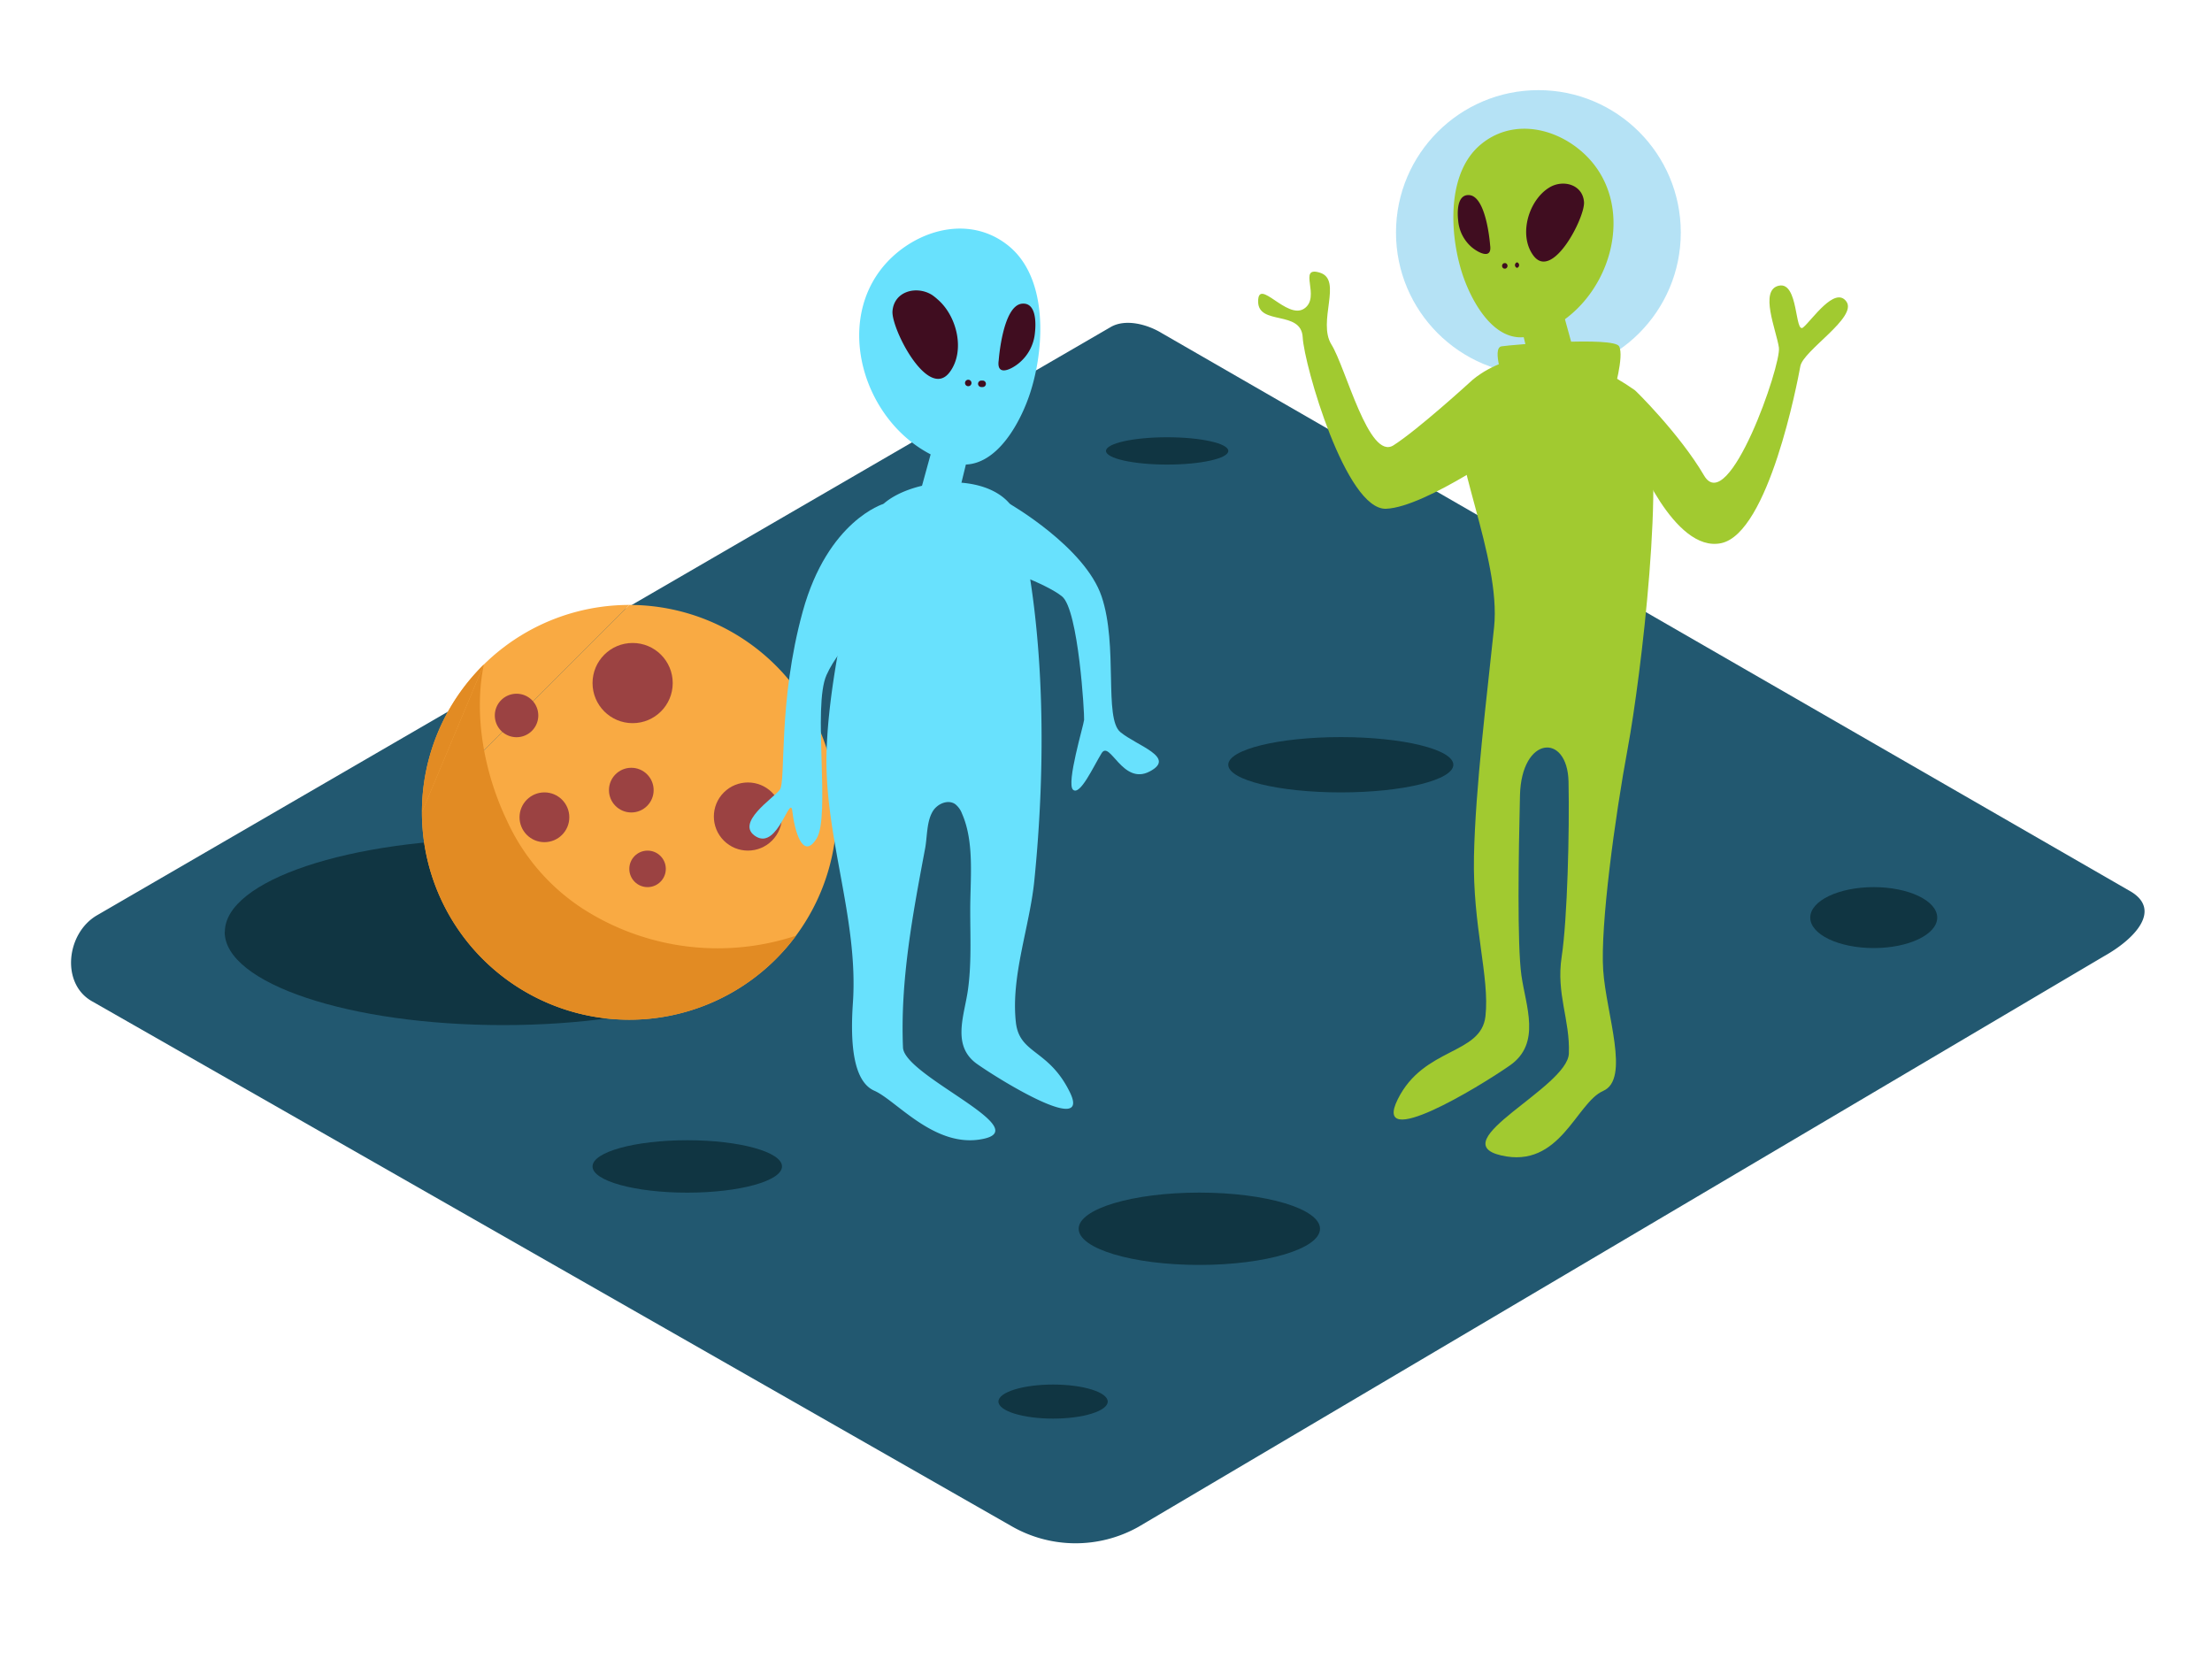 <svg id="Layer_2" data-name="Layer 2" xmlns="http://www.w3.org/2000/svg" viewBox="0 0 400 300"><title>cc</title><circle cx="278.19" cy="42.05" r="25.75" fill="#29abe2" opacity="0.34"/><path d="M205.87,276.1,380.51,172.89c5.56-3.12,10.33-8.25,4.91-11.61l-175.27-101c-2.63-1.63-6.62-2.7-9.3-1.14L17.53,165.52C12,168.75,11,177.77,16.53,181l166.32,94.94A23.22,23.22,0,0,0,205.87,276.1Z" fill="#225870"/><path d="M40.66,168.52c0-9.31,22.55-16.85,50.37-16.85s50.37,7.55,50.37,16.85S118.85,185.37,91,185.37s-50.37-7.55-50.37-16.85" fill="#103542"/><path d="M113.8,109.39a37.5,37.5,0,1,1-37.5,37.5" fill="#f9aa43"/><path d="M76.3,146.89a37.5,37.5,0,0,1,37.5-37.5" fill="#f9aa43"/><path d="M76.3,146.89a37.5,37.5,0,0,0,67.65,22.31,45.11,45.11,0,0,1-38.55-4.87,37.58,37.58,0,0,1-13.71-15.9c-4-8.34-6.12-18.86-4.2-28.25" fill="#e28b23"/><path d="M87.48,120.18A37.38,37.38,0,0,0,76.3,146.89" fill="#e28b23"/><circle cx="135.25" cy="147.66" r="6.16" transform="translate(-64.8 138.88) rotate(-45)" fill="#9b4242"/><circle cx="98.45" cy="147.79" r="4.5" fill="#9b4242"/><circle cx="117.1" cy="157.12" r="3.3" fill="#9b4242"/><path d="M93.41,125.45a3.93,3.93,0,1,1-3.93,3.93,3.93,3.93,0,0,1,3.93-3.93" fill="#9b4242"/><circle cx="114.16" cy="142.88" r="4.04" fill="#9b4242"/><circle cx="114.4" cy="123.52" r="7.25" fill="#9b4242"/><path d="M265.73,28.34a11.53,11.53,0,0,1,2.07-2.24c5.27-4.37,12.41-3.3,17.53.73,12,9.44,6,29.23-7.78,33.71a8.86,8.86,0,0,1-2.08.44c-5.81.44-9.65-7.11-11.09-11.64C262.43,43.24,261.72,34,265.73,28.34Z" fill="#a1ca30"/><path d="M280.83,65.19c1.83.17,12.75.31,16.65,9.52s-.78,47.92-3.12,60.51-5,32.25-4.45,40.24,4.91,19.66,0,21.81-7.77,14.13-18.44,11.67,12-12.29,12.23-18.43-2.33-10.75-1.3-17.51,1.43-22.73,1.24-31.64-8.52-8.29-8.78,2.46-.52,27,.26,32.56,3.64,12.29-2.08,16.28-25,15.66-20.29,6.14,15.09-8,15.87-15.05-2.34-16.28-2.08-28.87,2.34-28.87,3.64-41.47S262,81.77,263.85,73.79,275.7,64.72,280.83,65.19Z" fill="#a1ca30"/><path d="M274.33,80s-16.39,11.7-23.67,12-14.83-26-15.09-31-8.06-2.07-8.06-6.49,5.2,3.38,8.32,1.3-1.3-7.8,2.86-6.5-.52,8.84,2.08,13S247.54,83.38,252,80.52,265.8,69.13,265.8,69.13s11.36-11.56,29.82,1.42c.07,0,8.11,7.9,12.53,15.44s14-20,13.53-23.15-3.6-10.4,0-11.18,2.84,8.84,4.4,7.54,5.72-7.54,7.8-4.68-7.8,8.84-8.32,11.7-5.72,30.17-14.31,32-15.65-16.39-15.65-16.39Z" fill="#a1ca30"/><polyline points="274.33 56.02 277.28 68.17 285.86 68.17 281.31 51.6" fill="#a1ca30"/><path d="M279.29,34.54c-3.17,2.68-4.52,8.3-2,11.68,3.45,4.62,9.35-6.93,9.15-9.68-.23-3.19-3.79-4.14-6.26-2.64A7,7,0,0,0,279.29,34.54Z" fill="#400d20"/><path d="M269.46,44.33s-.63-8.8-3.77-9.05c-2.26-.18-2.18,3.18-2,4.64a7.11,7.11,0,0,0,2.49,4.82C267.38,45.73,269.85,47,269.46,44.33Z" fill="#400d20"/><path d="M272.24,47.58H272a.52.52,0,0,0,0,1h.22A.52.52,0,0,0,272.24,47.58Z" fill="#400d20"/><path d="M274.33,47.44a.52.52,0,0,0,0,1A.52.52,0,0,0,274.33,47.44Z" fill="#400d20"/><path d="M184.81,47.07a13,13,0,0,0-2.34-2.54c-6-4.95-14-3.73-19.82.82-13.57,10.68-6.75,33.06,8.8,38.14a10,10,0,0,0,2.36.5c6.57.49,10.92-8,12.55-13.17C188.55,63.92,189.36,53.51,184.81,47.07Z" fill="#68e1fd"/><path d="M170.28,87.29c-4.14.33-8.17,1.75-10.51,3.82-3.06,2.72-4.48,6.84-5.22,10.86-2,11.12-4.65,22.22-5.07,33.56-.58,15.46,5.81,30.49,4.75,45.84-.45,6.58-.16,14.1,3.88,15.87s11.1,10.68,19.89,8.66-14.49-11.4-14.71-16.47c-.51-12.12,1.76-24.1,4-36,.4-2.14.25-4.91,1.42-6.78.83-1.32,2.72-2.12,4-1.25a3.89,3.89,0,0,1,1.25,1.73c2.32,5.24,1.46,12,1.49,17.65,0,4.7.24,9.57-.42,14.25s-3,10.12,1.71,13.41,20.57,12.91,16.72,5.06-9.12-6.83-9.76-12.65c-.92-8.36,2.49-17.2,3.34-25.62,2.07-20.48,2.05-44.6-2.73-64.73C182.91,88.73,176.47,86.8,170.28,87.29Z" fill="#68e1fd"/><polyline points="175.66 79.91 173.22 89.91 166.16 89.91 169.91 76.27" fill="#68e1fd"/><path d="M169.48,54.08c3.58,3,5.12,9.39,2.26,13.21-3.91,5.23-10.57-7.84-10.35-11,.26-3.61,4.29-4.68,7.08-3A8,8,0,0,1,169.48,54.08Z" fill="#400d20"/><path d="M180.6,65.15s.71-10,4.27-10.24c2.55-.2,2.47,3.6,2.28,5.24a8,8,0,0,1-2.82,5.45C183,66.74,180.15,68.22,180.6,65.15Z" fill="#400d20"/><path d="M177.45,68.82h.25a.58.58,0,0,1,0,1.17h-.25A.58.58,0,0,1,177.45,68.82Z" fill="#400d20"/><path d="M175.09,68.67a.58.58,0,0,1,0,1.17A.58.58,0,0,1,175.09,68.67Z" fill="#400d20"/><path d="M159.78,91.11s-10.07,3-14.61,19.43-3,30.75-4.16,32.28-8.25,6.07-4.29,8.46,6.18-7.88,6.56-4.57,1.83,9,4.38,4.94-.73-23.86,1.79-29.56S159,110.53,159,110.53" fill="#68e1fd"/><path d="M182.58,91.11s13.6,7.81,16.62,16.73.38,22.05,3.4,24.55,10.2,4.55,5.29,7.12-7.18-5.76-8.69-3.3-3.89,7.72-5.16,6.6,1.92-11.68,2-12.63-1-19.93-4-22.34-11.47-5.27-11.47-5.27" fill="#68e1fd"/><path d="M272.13,69.63s-2.5-6.69-.61-7,20.33-1.8,21.27,0-1,8.39-1,8.39" fill="#a1ca30"/><ellipse cx="242.46" cy="138.29" rx="20.35" ry="5" fill="#103542"/><ellipse cx="338.83" cy="165.93" rx="11.48" ry="5.51" fill="#103542"/><ellipse cx="124.28" cy="210.93" rx="17.13" ry="4.74" fill="#103542"/><ellipse cx="211.06" cy="81.54" rx="11.06" ry="2.47" fill="#103542"/><ellipse cx="190.43" cy="253.45" rx="9.88" ry="3.08" fill="#103542"/><ellipse cx="216.88" cy="222.2" rx="21.82" ry="6.54" fill="#103542"/></svg>